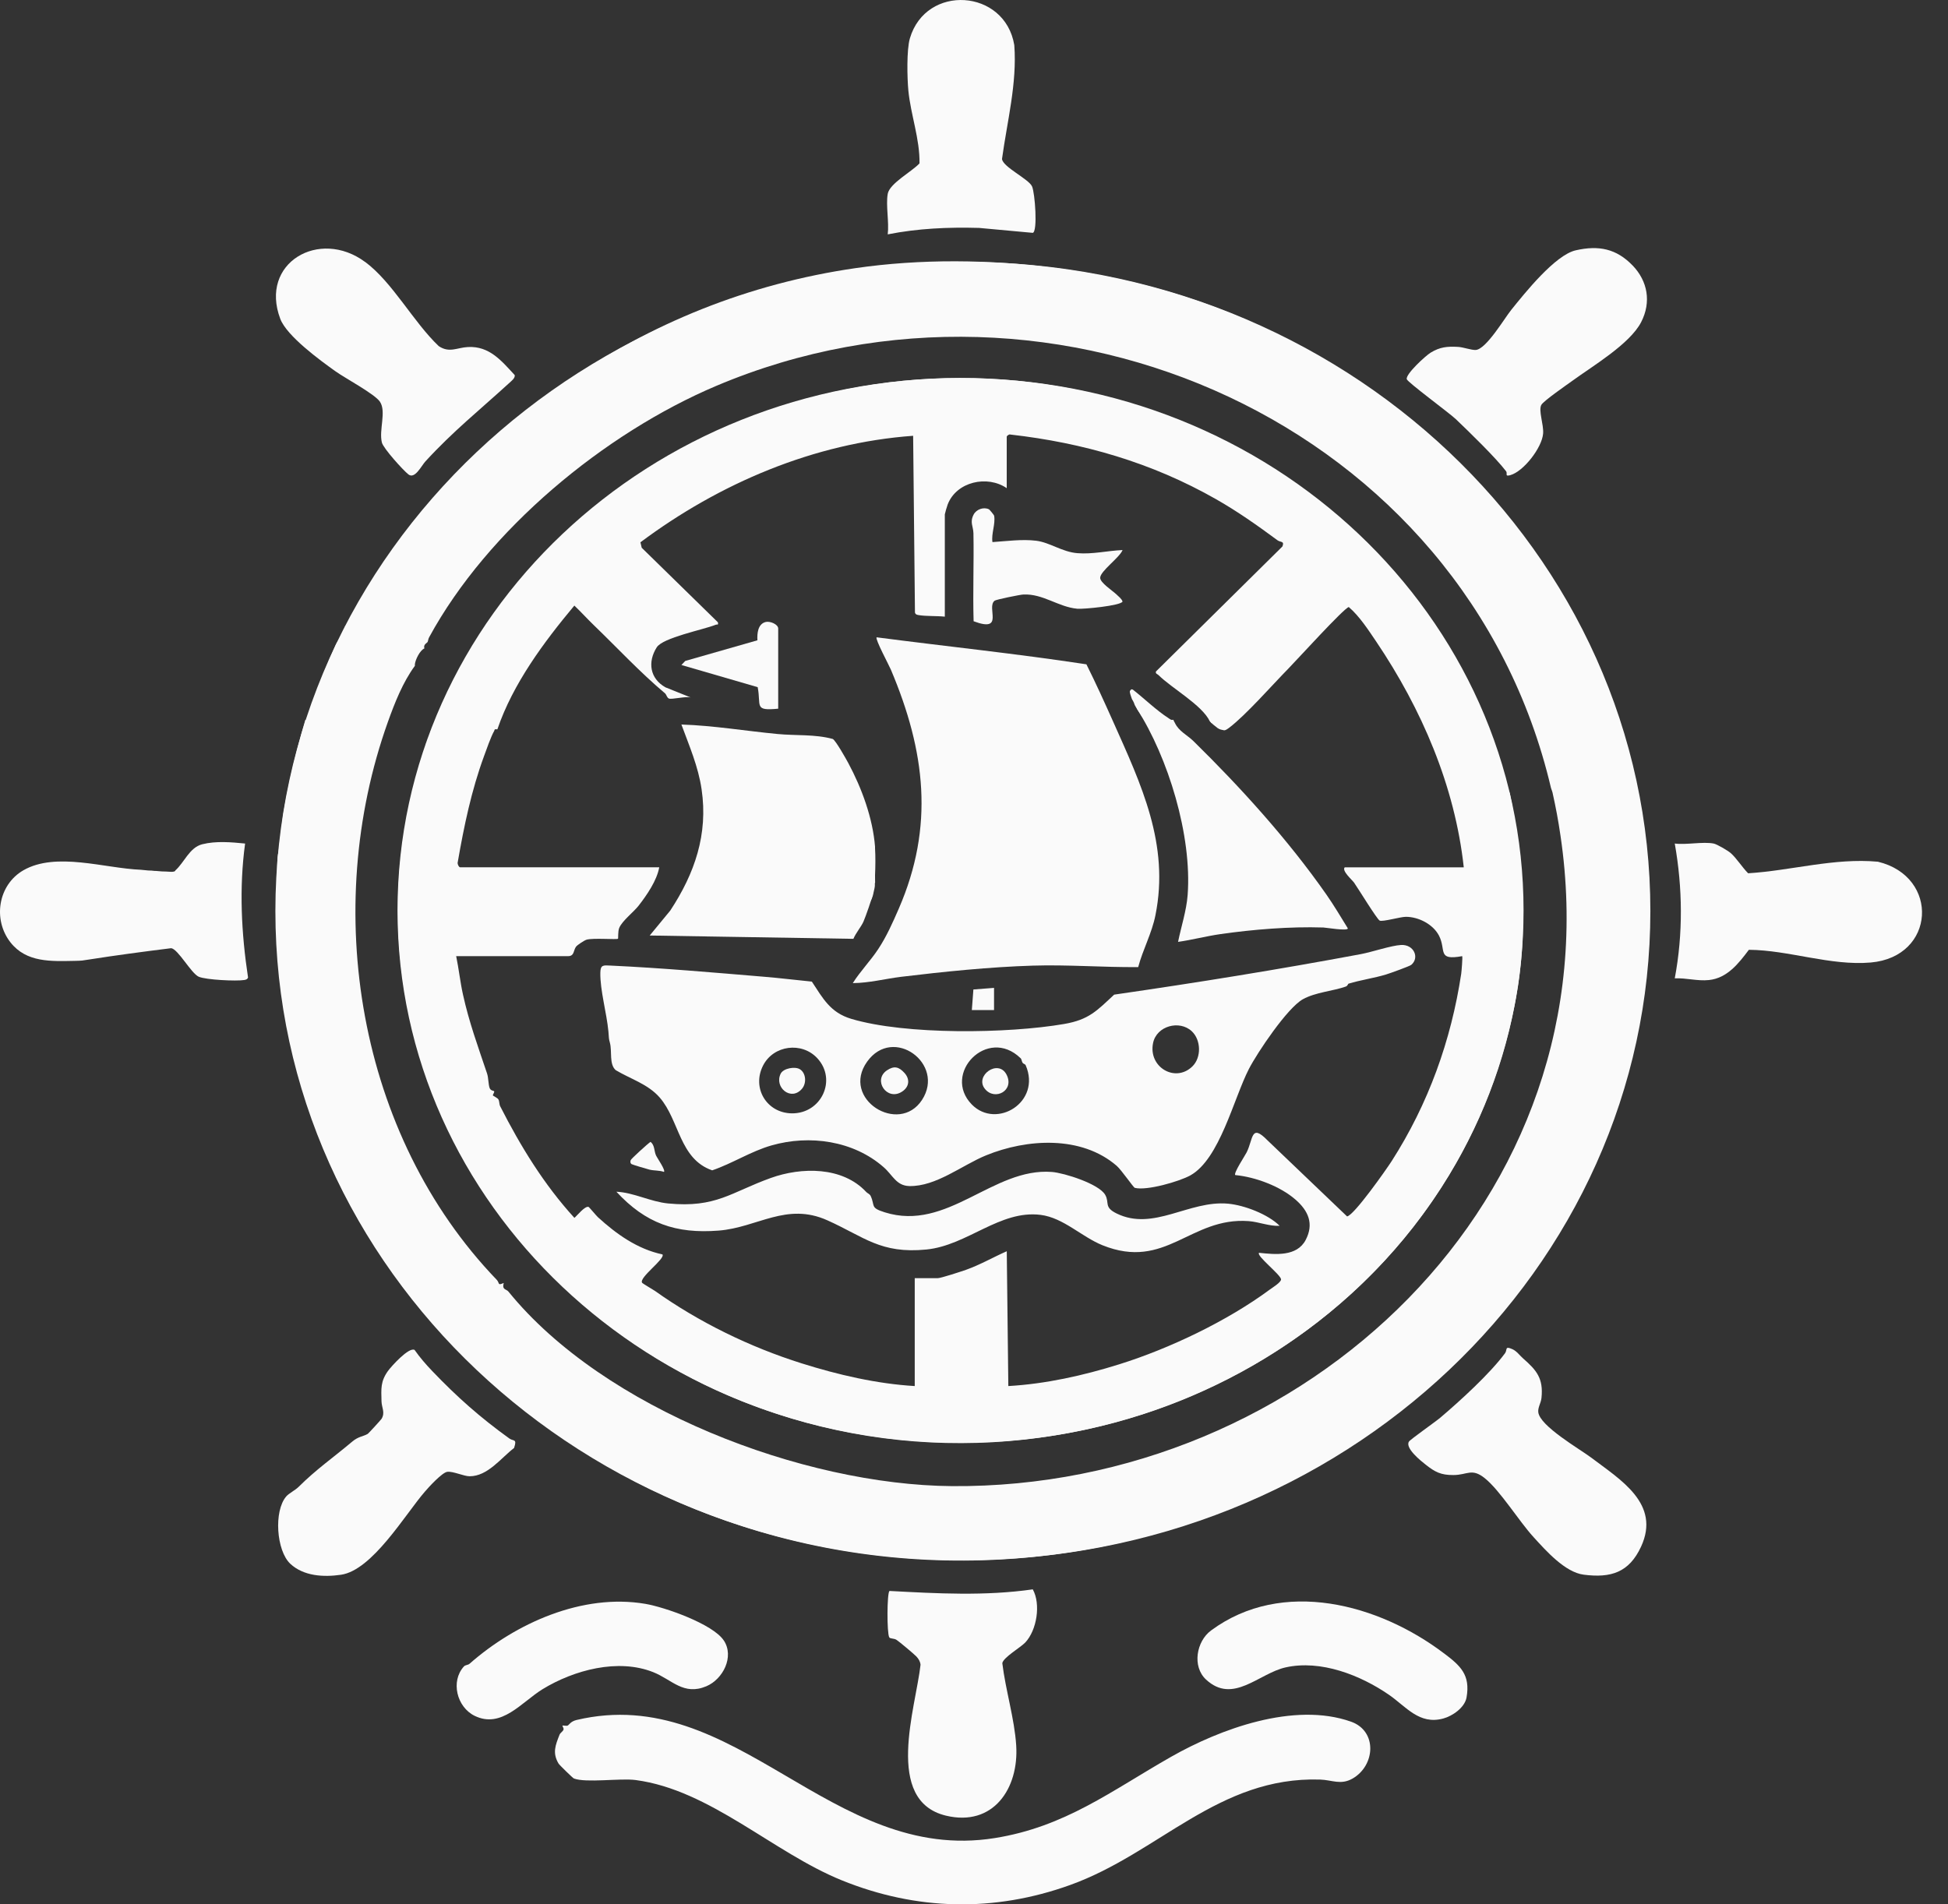 <svg width="45" height="44" viewBox="0 0 45 44" fill="none" xmlns="http://www.w3.org/2000/svg">
<rect x="0" y="0" width="45" height="44" fill="#333333" stroke="none"/>
<path d="M6.541 18.83C6.657 18.126 6.837 17.363 7.054 16.631C7.154 16.652 7.125 16.58 7.144 16.521C7.2 16.351 7.253 16.176 7.311 16.008C7.436 15.641 7.588 15.267 7.754 14.901C7.808 14.781 7.971 14.645 7.971 14.468C8.037 14.45 8.025 14.394 8.044 14.359C8.077 14.296 8.118 14.236 8.154 14.175C10.699 9.894 14.794 6.914 19.765 6.195C22.732 5.765 26.256 6.22 28.982 7.478C32.445 9.077 35.21 11.929 36.818 15.349C36.835 15.386 36.802 15.479 36.891 15.496C36.891 15.508 36.891 15.52 36.891 15.532C36.893 15.569 36.925 15.591 36.928 15.605C36.979 15.815 37.069 15.864 37.111 15.972C37.132 16.026 37.156 16.117 37.184 16.192C37.196 16.221 37.198 16.276 37.221 16.339C37.394 16.815 37.605 17.414 37.66 17.915C37.667 17.976 37.64 18.044 37.697 18.098C37.694 18.122 37.698 18.147 37.697 18.171C37.69 18.262 37.67 18.343 37.77 18.318C37.774 18.391 37.765 18.465 37.77 18.538C37.775 18.6 37.795 18.925 37.807 18.941C37.812 18.948 37.865 18.937 37.881 18.941C37.886 19.038 37.878 19.137 37.881 19.235C37.882 19.31 37.859 19.391 37.917 19.455C37.914 19.491 37.919 19.528 37.917 19.565C37.912 19.677 37.873 19.972 37.99 19.931C37.995 20.004 37.987 20.078 37.99 20.151C37.935 20.235 37.906 20.484 38.027 20.445C38.037 20.845 38.031 21.253 38.027 21.654C37.865 21.627 37.986 21.847 37.99 21.911C37.993 21.959 37.989 22.009 37.99 22.058C37.88 22.037 37.919 22.114 37.917 22.184C37.91 22.401 37.891 22.612 37.881 22.828C37.878 22.876 37.883 22.926 37.881 22.974C37.879 23.012 37.881 23.028 37.881 23.048C37.879 23.097 37.882 23.146 37.881 23.195C37.778 23.163 37.799 23.285 37.807 23.378C37.809 23.402 37.805 23.427 37.807 23.451C37.761 23.494 37.772 23.544 37.771 23.598C37.716 25.055 36.581 27.503 35.784 28.741C30.395 37.121 18.496 38.536 11.188 31.772C8.23 29.033 6.631 25.724 6.432 21.672C6.421 21.449 6.37 19.79 6.43 19.713L6.54 18.833L6.541 18.83ZM35.829 18.207C33.856 9.809 24.379 5.6 16.548 8.915C13.965 10.008 11.265 12.238 9.913 14.725C9.892 14.763 9.891 14.807 9.877 14.834C9.866 14.856 9.773 14.891 9.804 14.981C9.699 15.028 9.597 15.239 9.584 15.347C9.582 15.359 9.586 15.373 9.584 15.384C9.306 15.762 9.118 16.239 8.959 16.684C7.418 21 8.257 26.222 11.473 29.568C11.55 29.648 11.484 29.71 11.636 29.643C11.593 29.808 11.692 29.777 11.746 29.843C13.949 32.559 18.55 34.31 21.989 34.337C30.131 34.4 37.294 27.705 36.048 19.306C35.995 18.947 35.944 18.672 35.865 18.316C35.854 18.268 35.834 18.232 35.829 18.207Z" fill="#FAFAFA"/>
<path d="M27.055 40.59C28.177 39.952 29.892 39.313 31.209 39.779C31.823 39.996 31.771 40.794 31.243 41.095C30.971 41.249 30.774 41.126 30.494 41.117C28.148 41.042 26.773 42.815 24.721 43.553C22.964 44.186 21.169 44.144 19.444 43.444C17.861 42.802 16.404 41.356 14.685 41.128C14.325 41.081 13.538 41.199 13.257 41.092C13.234 41.083 12.924 40.782 12.903 40.747C12.757 40.502 12.83 40.324 12.926 40.08C12.945 40.033 13.008 40.004 13.019 39.957C13.025 39.93 12.987 39.874 12.992 39.871C13.006 39.861 13.076 39.883 13.112 39.87C13.147 39.856 13.177 39.774 13.32 39.74C17.011 38.869 19.184 43.076 22.978 42.469C24.61 42.209 25.679 41.372 27.055 40.59Z" fill="#FAFAFA"/>
<path d="M35.185 31.387C35.495 31.659 35.657 31.847 35.609 32.301C35.597 32.416 35.524 32.518 35.535 32.627C35.569 32.95 36.49 33.477 36.754 33.676C37.43 34.188 38.37 34.742 37.909 35.737C37.634 36.329 37.219 36.465 36.584 36.383C36.153 36.328 35.711 35.828 35.426 35.515C35.081 35.137 34.656 34.44 34.297 34.152C33.998 33.913 33.899 34.08 33.575 34.081C33.284 34.083 33.148 34.01 32.933 33.84C32.823 33.754 32.454 33.459 32.547 33.309C32.578 33.258 33.158 32.852 33.27 32.757C33.739 32.359 34.414 31.742 34.767 31.267C34.826 31.186 34.753 31.09 34.94 31.174C35.038 31.218 35.108 31.32 35.185 31.387H35.185Z" fill="#FAFAFA"/>
<path d="M39.586 19.49C39.661 19.504 39.911 19.651 39.979 19.709C40.112 19.824 40.251 20.046 40.383 20.177C41.376 20.116 42.373 19.817 43.381 19.91C44.815 20.255 44.714 22.11 43.214 22.239C42.286 22.319 41.323 21.952 40.4 21.945C40.165 22.258 39.9 22.601 39.477 22.644C39.212 22.672 38.952 22.592 38.688 22.605C38.882 21.578 38.87 20.515 38.688 19.49C38.954 19.525 39.335 19.442 39.586 19.49H39.586Z" fill="#FAFAFA"/>
<path d="M23.683 37.951C23.575 38.066 23.18 38.292 23.154 38.427C23.228 39.045 23.436 39.713 23.475 40.329C23.538 41.324 22.944 42.212 21.853 41.951C20.413 41.606 21.155 39.46 21.265 38.464C21.256 38.386 21.221 38.329 21.169 38.273C21.121 38.222 20.772 37.928 20.71 37.889C20.648 37.849 20.564 37.868 20.542 37.83C20.486 37.734 20.489 36.808 20.547 36.759C21.652 36.818 22.756 36.88 23.858 36.722C24.047 37.065 23.953 37.664 23.683 37.952L23.683 37.951Z" fill="#FAFAFA"/>
<path d="M9.577 31.19C9.697 31.362 9.841 31.528 9.985 31.678C10.563 32.282 11.088 32.747 11.766 33.236C11.861 33.305 11.95 33.233 11.875 33.456C11.574 33.686 11.267 34.11 10.848 34.109C10.715 34.109 10.474 33.993 10.336 34.006C10.216 34.017 9.902 34.362 9.811 34.469C9.357 34.995 8.6 36.281 7.876 36.385C7.474 36.443 7.013 36.418 6.706 36.131C6.384 35.829 6.32 34.911 6.614 34.573C6.675 34.503 6.82 34.431 6.894 34.358C7.312 33.942 7.698 33.679 8.136 33.309C8.284 33.185 8.383 33.195 8.496 33.129C8.516 33.116 8.804 32.801 8.816 32.78C8.902 32.632 8.816 32.523 8.813 32.376C8.806 32.09 8.788 31.92 8.961 31.678C9.038 31.571 9.448 31.114 9.578 31.191L9.577 31.19Z" fill="#FAFAFA"/>
<path d="M4.049 20.113C4.258 19.928 4.376 19.582 4.671 19.507C4.987 19.427 5.341 19.458 5.662 19.49C5.522 20.518 5.575 21.562 5.73 22.585C5.715 22.628 5.683 22.636 5.643 22.643C5.461 22.674 4.755 22.64 4.59 22.567C4.415 22.488 4.115 21.93 3.955 21.908C3.32 21.987 2.685 22.071 2.055 22.17C1.886 22.196 1.908 22.197 1.723 22.201C1.182 22.211 0.61 22.242 0.243 21.775C-0.172 21.247 -0.044 20.443 0.542 20.107C1.296 19.676 2.414 20.062 3.253 20.096C3.462 20.114 3.428 20.116 3.462 20.114C3.497 20.111 3.566 20.126 3.603 20.123C3.76 20.134 3.731 20.137 3.837 20.137C3.884 20.137 3.946 20.147 3.992 20.142C4.055 20.135 4.049 20.114 4.049 20.114V20.113Z" fill="#FAFAFA"/>
<path d="M33.357 38.2C33.735 38.486 33.971 38.694 33.878 39.221C33.836 39.454 33.555 39.649 33.338 39.707C32.784 39.856 32.485 39.434 32.087 39.159C31.428 38.704 30.51 38.344 29.699 38.525C29.079 38.663 28.484 39.387 27.859 38.805C27.535 38.504 27.637 37.923 27.975 37.673C29.626 36.452 31.854 37.061 33.357 38.201L33.357 38.2Z" fill="#FAFAFA"/>
<path d="M16.72 37.902C16.969 38.278 16.7 38.8 16.317 38.961C15.789 39.183 15.524 38.808 15.089 38.635C14.276 38.312 13.258 38.586 12.535 39.028C12.048 39.327 11.586 39.948 10.964 39.644C10.551 39.441 10.405 38.845 10.717 38.503C10.753 38.465 10.81 38.474 10.847 38.441C11.91 37.505 13.452 36.81 14.908 37.057C15.355 37.133 16.466 37.521 16.719 37.902L16.72 37.902Z" fill="#FAFAFA"/>
<path d="M37.713 6.132C38.063 6.495 38.15 6.979 37.912 7.442C37.65 7.95 36.786 8.46 36.33 8.793C36.199 8.888 35.661 9.259 35.607 9.353C35.533 9.479 35.663 9.808 35.647 10.016C35.622 10.344 35.194 10.895 34.887 10.979C34.753 11.016 34.83 10.939 34.792 10.889C34.551 10.573 33.937 9.977 33.63 9.684C33.476 9.538 32.515 8.832 32.497 8.761C32.467 8.645 32.932 8.22 33.047 8.149C33.265 8.016 33.431 8.001 33.685 8.015C33.808 8.023 33.991 8.091 34.089 8.086C34.331 8.073 34.756 7.35 34.913 7.157C35.226 6.768 35.925 5.892 36.399 5.784C36.931 5.662 37.342 5.747 37.713 6.133L37.713 6.132Z" fill="#FAFAFA"/>
<path d="M20.507 4.479C20.55 4.237 21.071 3.961 21.241 3.775C21.251 3.215 21.038 2.649 20.984 2.096C20.956 1.808 20.941 1.15 21.019 0.886C21.39 -0.377 23.216 -0.258 23.431 1.043C23.497 1.931 23.266 2.8 23.147 3.673C23.166 3.859 23.764 4.135 23.841 4.307C23.909 4.459 23.974 5.348 23.858 5.38L22.617 5.266C21.905 5.246 21.205 5.277 20.507 5.415C20.542 5.134 20.46 4.745 20.507 4.48L20.507 4.479Z" fill="#FAFAFA"/>
<path d="M8.434 6.051C9.069 6.522 9.548 7.44 10.135 7.997C10.382 8.163 10.559 8.03 10.812 8.018C11.305 7.993 11.582 8.333 11.889 8.665C11.909 8.735 11.805 8.81 11.754 8.858C11.067 9.486 10.472 9.958 9.827 10.661C9.734 10.762 9.584 11.079 9.434 10.961C9.31 10.863 8.857 10.361 8.822 10.226C8.749 9.935 8.93 9.511 8.777 9.282C8.658 9.104 7.974 8.739 7.754 8.582C7.397 8.328 6.625 7.765 6.475 7.368C5.986 6.074 7.377 5.269 8.433 6.052L8.434 6.051Z" fill="#FAFAFA"/>
<path d="M10.757 15.274C10.812 15.236 11.214 14.517 11.308 14.385C15.722 8.164 24.274 6.882 30.363 11.521C32.43 13.095 34.211 15.604 34.795 18.16C34.809 18.221 34.799 18.288 34.876 18.317C35.182 19.87 35.31 21.492 35.02 23.061C33.529 31.115 24.691 35.367 17.188 32.394C12.058 30.36 8.559 25.197 9.29 19.545C9.395 18.738 9.726 17.973 9.84 17.217C9.841 17.205 9.838 17.192 9.84 17.181C9.917 17.19 9.923 17.185 9.913 17.108C9.921 17.1 9.949 16.922 9.95 16.887C10.042 16.898 10.02 16.832 10.041 16.779C10.129 16.559 10.218 16.333 10.316 16.118C10.355 16.033 10.391 15.937 10.426 15.861C10.445 15.821 10.476 15.764 10.5 15.714C10.519 15.673 10.533 15.61 10.536 15.605C10.551 15.583 10.586 15.638 10.646 15.458C10.659 15.419 10.67 15.395 10.682 15.348C10.752 15.36 10.768 15.345 10.756 15.275L10.757 15.274ZM27.948 16.667C27.769 16.289 27.067 15.901 26.762 15.598C26.738 15.574 26.688 15.568 26.703 15.515L29.624 12.627C29.678 12.496 29.581 12.534 29.512 12.484C29.045 12.139 28.588 11.816 28.083 11.529C26.607 10.69 25.026 10.231 23.339 10.04C23.309 10.027 23.256 10.074 23.256 10.088V11.279C22.807 10.971 22.095 11.128 21.892 11.656C21.879 11.687 21.826 11.87 21.826 11.884V14.248C21.647 14.228 21.391 14.241 21.222 14.212C21.18 14.204 21.148 14.199 21.136 14.152L21.094 10.069C18.804 10.234 16.617 11.168 14.794 12.53L14.824 12.656L16.584 14.378C16.598 14.455 16.571 14.42 16.534 14.435C16.242 14.552 15.313 14.731 15.17 14.958C14.956 15.298 15.013 15.679 15.373 15.881L15.961 16.117C15.855 16.078 15.507 16.171 15.448 16.138C15.405 16.115 15.394 16.047 15.363 16.02C14.786 15.535 14.252 14.96 13.724 14.451C13.569 14.302 13.424 14.14 13.268 13.992C12.561 14.839 11.848 15.799 11.49 16.85H11.453C11.421 16.844 11.426 16.871 11.417 16.887C11.341 17.019 11.237 17.318 11.18 17.474C10.89 18.265 10.719 19.086 10.575 19.916C10.559 19.955 10.6 20.039 10.629 20.039H15.229C15.174 20.345 14.945 20.678 14.752 20.926C14.641 21.07 14.369 21.278 14.304 21.441C14.271 21.524 14.285 21.68 14.276 21.689C14.251 21.715 13.702 21.666 13.549 21.712C13.497 21.728 13.337 21.833 13.307 21.873C13.244 21.955 13.273 22.092 13.122 22.092H10.538C10.599 22.384 10.63 22.687 10.695 22.979C10.836 23.621 11.045 24.189 11.252 24.805C11.286 24.906 11.28 25.07 11.314 25.146C11.34 25.204 11.404 25.199 11.414 25.213C11.43 25.236 11.38 25.286 11.387 25.312C11.39 25.319 11.497 25.369 11.514 25.403C11.54 25.452 11.53 25.513 11.556 25.563C12.027 26.488 12.567 27.37 13.269 28.139C13.336 28.083 13.508 27.863 13.595 27.885C13.611 27.89 13.772 28.087 13.814 28.125C14.239 28.513 14.726 28.861 15.303 28.983C15.375 29.083 14.759 29.514 14.832 29.637C14.843 29.656 15.087 29.797 15.129 29.826C16.146 30.549 17.319 31.123 18.521 31.501C19.358 31.765 20.254 31.973 21.131 32.025V29.532H21.663C21.736 29.532 22.208 29.377 22.313 29.34C22.64 29.224 22.941 29.049 23.257 28.91L23.293 32.025C24.16 31.975 25.024 31.782 25.852 31.523C27.015 31.16 28.352 30.521 29.331 29.797C29.393 29.751 29.599 29.626 29.593 29.558C29.583 29.45 29.011 29.01 29.085 28.946C29.457 28.986 29.958 29.039 30.162 28.649C30.358 28.275 30.222 27.974 29.928 27.718C29.573 27.408 29.002 27.195 28.535 27.15C28.491 27.107 28.759 26.704 28.798 26.626C28.953 26.317 28.894 25.953 29.276 26.344L31.118 28.105C31.28 28.081 32.023 27.023 32.15 26.825C32.996 25.503 33.521 24.043 33.755 22.499C33.763 22.443 33.791 22.106 33.777 22.092C33.19 22.199 33.415 21.956 33.242 21.619C33.104 21.353 32.768 21.183 32.476 21.183C32.35 21.183 31.936 21.304 31.871 21.27C31.806 21.235 31.372 20.524 31.279 20.392C31.234 20.33 30.99 20.118 31.064 20.04H33.814C33.609 18.16 32.84 16.379 31.791 14.823C31.607 14.551 31.404 14.237 31.158 14.026C31.052 14.043 29.942 15.265 29.767 15.443C29.393 15.823 28.788 16.515 28.397 16.813C28.245 16.928 28.274 16.853 28.132 16.814C28.129 16.721 28.073 16.694 27.985 16.704C27.978 16.685 27.952 16.675 27.949 16.667H27.948Z" fill="#FAFAFA"/>
<path d="M31.149 22.729C31.141 22.732 31.132 22.779 31.087 22.795C30.793 22.899 30.392 22.925 30.098 23.087C29.738 23.287 29.047 24.317 28.85 24.699C28.497 25.386 28.176 26.781 27.497 27.158C27.243 27.299 26.487 27.517 26.214 27.445C26.183 27.436 25.903 27.029 25.798 26.938C24.983 26.23 23.723 26.309 22.78 26.694C22.224 26.921 21.624 27.418 21.005 27.404C20.704 27.396 20.624 27.153 20.413 26.968C19.715 26.355 18.701 26.213 17.822 26.465C17.345 26.602 16.92 26.881 16.452 27.041C15.692 26.777 15.698 25.887 15.24 25.359C14.969 25.047 14.566 24.931 14.224 24.726C14.068 24.59 14.142 24.292 14.09 24.097C14.057 23.974 14.071 24.005 14.055 23.835C14.016 23.411 13.861 22.879 13.868 22.477C13.871 22.287 13.937 22.302 14.11 22.31C15.287 22.365 16.491 22.471 17.664 22.569C18.027 22.599 18.392 22.645 18.754 22.68C19.012 23.071 19.181 23.395 19.663 23.54C20.919 23.916 23.286 23.883 24.583 23.659C25.157 23.56 25.339 23.352 25.738 22.981C27.645 22.705 29.545 22.399 31.437 22.045C31.69 21.998 32.136 21.846 32.364 21.834C32.663 21.817 32.797 22.129 32.601 22.293C32.561 22.326 32.104 22.49 32.017 22.516C31.749 22.598 31.429 22.643 31.148 22.729L31.149 22.729ZM27.532 23.828C27.249 23.562 26.719 23.701 26.637 24.098C26.521 24.654 27.148 25.026 27.544 24.64C27.757 24.433 27.745 24.029 27.532 23.828ZM21.299 25.414C21.843 24.578 20.632 23.689 20.031 24.53C19.416 25.391 20.765 26.233 21.299 25.414ZM18.881 24.451C18.523 24.064 17.868 24.147 17.627 24.62C17.363 25.138 17.71 25.715 18.289 25.724C18.973 25.734 19.341 24.949 18.881 24.451ZM23.575 24.449C22.812 23.707 21.752 24.808 22.45 25.52C23.017 26.098 24.062 25.466 23.694 24.613C23.682 24.585 23.64 24.581 23.623 24.557C23.602 24.525 23.602 24.474 23.575 24.448V24.449Z" fill="#FAFAFA"/>
<path d="M20.763 20.993C21.588 19.093 21.375 17.354 20.581 15.475C20.537 15.371 20.212 14.765 20.25 14.725C21.867 14.936 23.482 15.103 25.097 15.349C25.313 15.782 25.514 16.225 25.712 16.668C26.361 18.123 27.023 19.507 26.691 21.148C26.608 21.564 26.401 21.937 26.293 22.345C25.482 22.352 24.671 22.286 23.859 22.311C22.87 22.341 21.803 22.45 20.819 22.569C20.446 22.615 20.079 22.712 19.7 22.715C19.874 22.439 20.109 22.2 20.288 21.928C20.479 21.639 20.621 21.32 20.763 20.993Z" fill="#FAFAFA"/>
<path d="M20.214 19.563C20.215 19.575 20.213 19.587 20.214 19.599C20.226 19.79 20.223 20.03 20.214 20.222C20.211 20.273 20.219 20.398 20.214 20.406C20.212 20.409 20.148 20.392 20.139 20.429C20.122 20.497 20.172 20.575 20.166 20.639C20.159 20.722 19.992 21.191 19.947 21.293C19.893 21.415 19.768 21.559 19.714 21.692L15.009 21.615L15.484 21.038C16.048 20.18 16.361 19.277 16.207 18.235C16.13 17.709 15.922 17.233 15.741 16.74C16.484 16.764 17.223 16.889 17.96 16.959C18.378 17 18.828 16.961 19.238 17.074C19.307 17.112 19.541 17.528 19.597 17.632C19.907 18.21 20.162 18.903 20.214 19.563Z" fill="#FAFAFA"/>
<path d="M20.009 27.54C20.04 27.573 20.09 27.584 20.114 27.635C20.219 27.865 20.096 27.903 20.436 28.01C21.887 28.468 22.934 26.972 24.3 27.078C24.586 27.101 25.386 27.353 25.531 27.607C25.636 27.791 25.494 27.891 25.796 28.038C26.648 28.455 27.465 27.729 28.369 27.811C28.748 27.846 29.294 28.057 29.561 28.323C29.321 28.335 29.081 28.232 28.846 28.214C27.495 28.114 26.933 29.362 25.467 28.771C24.985 28.576 24.567 28.137 24.041 28.07C23.098 27.95 22.347 28.776 21.401 28.87C20.341 28.975 19.964 28.577 19.114 28.196C18.165 27.77 17.501 28.362 16.602 28.433C15.609 28.511 14.913 28.264 14.239 27.535C14.637 27.552 15.027 27.767 15.435 27.806C16.544 27.912 16.88 27.55 17.806 27.217C18.515 26.962 19.461 26.951 20.009 27.539V27.54Z" fill="#FAFAFA"/>
<path d="M26.262 16.374C26.256 16.364 26.239 16.234 26.217 16.181C26.203 16.147 26.044 15.881 26.17 15.934C26.438 16.143 26.712 16.412 26.995 16.594C27.032 16.617 27.049 16.643 27.105 16.63C27.117 16.668 27.131 16.68 27.141 16.703C27.229 16.895 27.427 16.984 27.567 17.121C28.662 18.195 29.758 19.406 30.638 20.665C30.815 20.918 30.974 21.188 31.136 21.45C31.138 21.518 30.632 21.432 30.57 21.43C29.798 21.405 28.953 21.474 28.19 21.583C27.864 21.63 27.54 21.716 27.214 21.762C27.285 21.412 27.407 21.046 27.435 20.682C27.539 19.307 26.985 17.499 26.261 16.373L26.262 16.374Z" fill="#FAFAFA"/>
<path d="M15.338 27.077C15.232 27.039 15.114 27.051 15.006 27.025C14.952 27.012 14.608 26.91 14.59 26.897C14.556 26.873 14.559 26.839 14.569 26.806C14.577 26.776 14.964 26.424 15.027 26.383C15.127 26.457 15.108 26.596 15.154 26.695C15.186 26.765 15.378 27.034 15.338 27.078V27.077Z" fill="#FAFAFA"/>
<path d="M22.963 22.825V23.338H22.45L22.486 22.862L22.963 22.825Z" fill="#FAFAFA"/>
<path d="M22.844 11.765C22.853 11.77 22.962 11.894 22.966 11.919C22.998 12.112 22.897 12.328 22.926 12.525C23.248 12.504 23.609 12.454 23.93 12.493C24.252 12.531 24.531 12.752 24.888 12.781C25.239 12.81 25.583 12.724 25.932 12.709C25.863 12.885 25.414 13.197 25.415 13.351C25.415 13.464 25.697 13.645 25.793 13.736C25.835 13.777 25.922 13.845 25.931 13.9C25.888 13.995 25.027 14.078 24.887 14.065C24.447 14.025 24.098 13.716 23.642 13.736C23.566 13.739 23.011 13.852 22.977 13.879C22.776 14.033 23.218 14.626 22.491 14.354C22.471 13.678 22.5 12.999 22.487 12.323C22.484 12.158 22.398 12.07 22.491 11.89C22.552 11.77 22.721 11.707 22.844 11.767L22.844 11.765Z" fill="#FAFAFA"/>
<path d="M17.977 16.374C17.408 16.43 17.587 16.31 17.503 15.877L15.741 15.365L15.83 15.271L17.497 14.794C17.488 14.641 17.504 14.422 17.683 14.372C17.784 14.344 17.977 14.423 17.977 14.523V16.374H17.977Z" fill="#FAFAFA"/>
<path d="M20.891 24.787C21.025 24.932 21.009 25.113 20.835 25.224C20.488 25.447 20.157 24.955 20.488 24.731C20.656 24.618 20.765 24.65 20.891 24.787Z" fill="#FAFAFA"/>
<path d="M18.48 24.706C18.618 24.793 18.637 25.023 18.528 25.154C18.274 25.456 17.877 25.12 18.035 24.806C18.097 24.682 18.368 24.634 18.48 24.706Z" fill="#FAFAFA"/>
<path d="M22.754 25.161C22.505 24.857 23.059 24.459 23.251 24.828C23.443 25.198 22.982 25.441 22.754 25.161Z" fill="#FAFAFA"/>
<path d="M22.243 6.841C30.62 6.841 37.333 13.244 37.333 21.049C37.333 28.854 30.62 35.258 22.243 35.258C13.866 35.258 7.153 28.854 7.153 21.049C7.153 13.244 13.866 6.841 22.243 6.841Z" stroke="#FAFAFA" stroke-width="1.583"/>
<path d="M22.189 9.334C29.073 9.334 34.596 14.604 34.596 21.036C34.596 27.467 29.073 32.737 22.189 32.737C15.305 32.737 9.782 27.467 9.782 21.036C9.782 14.604 15.305 9.334 22.189 9.334Z" stroke="#FAFAFA" stroke-width="1.198"/>
<path d="M20.157 20.264C20.155 20.279 20.154 20.294 20.154 20.321C20.153 20.336 20.157 20.35 20.159 20.36C20.163 20.373 20.162 20.389 20.164 20.411C20.168 20.466 20.162 20.485 20.16 20.499C20.159 20.509 20.156 20.518 20.155 20.528C20.154 20.538 20.15 20.549 20.147 20.561C20.145 20.571 20.143 20.581 20.14 20.593C20.138 20.604 20.135 20.614 20.132 20.627C20.129 20.64 20.128 20.65 20.122 20.673C20.107 20.723 20.098 20.745 20.085 20.77C20.073 20.792 20.051 20.833 20.026 20.879" stroke="#FAFAFA" stroke-width="0.09" stroke-linecap="round"/>
<path d="M26.159 15.996C26.157 15.994 26.151 15.993 26.147 15.991C26.145 15.99 26.144 15.987 26.144 15.985C26.143 15.983 26.144 15.981 26.145 15.983C26.147 16 26.148 16.01 26.151 16.018C26.155 16.028 26.157 16.037 26.161 16.049C26.165 16.059 26.167 16.07 26.171 16.08C26.175 16.088 26.176 16.098 26.18 16.107C26.184 16.117 26.188 16.128 26.191 16.136C26.196 16.148 26.203 16.157 26.209 16.165C26.213 16.173 26.219 16.186 26.225 16.198C26.23 16.206 26.234 16.214 26.238 16.224C26.241 16.233 26.243 16.241 26.246 16.25C26.249 16.258 26.253 16.269 26.258 16.278C26.264 16.288 26.271 16.301 26.276 16.31C26.281 16.32 26.287 16.329 26.294 16.339C26.301 16.348 26.306 16.358 26.312 16.367C26.319 16.378 26.332 16.399 26.341 16.415C26.352 16.434 26.36 16.441 26.372 16.461C26.386 16.485 26.398 16.502 26.404 16.512C26.426 16.545 26.435 16.554 26.453 16.575C26.467 16.593 26.492 16.624 26.507 16.641C26.521 16.659 26.524 16.662 26.527 16.664" stroke="#FAFAFA" stroke-width="0.09" stroke-linecap="round"/>
<path d="M27.993 16.623C27.993 16.631 27.995 16.646 28.002 16.658C28.009 16.67 28.022 16.678 28.033 16.687C28.044 16.695 28.052 16.704 28.062 16.713C28.071 16.722 28.082 16.728 28.094 16.738C28.104 16.747 28.117 16.754 28.136 16.771C28.148 16.782 28.16 16.791 28.172 16.796C28.184 16.802 28.197 16.809 28.211 16.813C28.223 16.816 28.235 16.818 28.249 16.82C28.255 16.82 28.265 16.822 28.278 16.821C28.294 16.82 28.303 16.805 28.315 16.793C28.322 16.779 28.329 16.764 28.342 16.726C28.347 16.715 28.352 16.702 28.358 16.69" stroke="#FAFAFA" stroke-width="0.09" stroke-linecap="round"/>
</svg>
